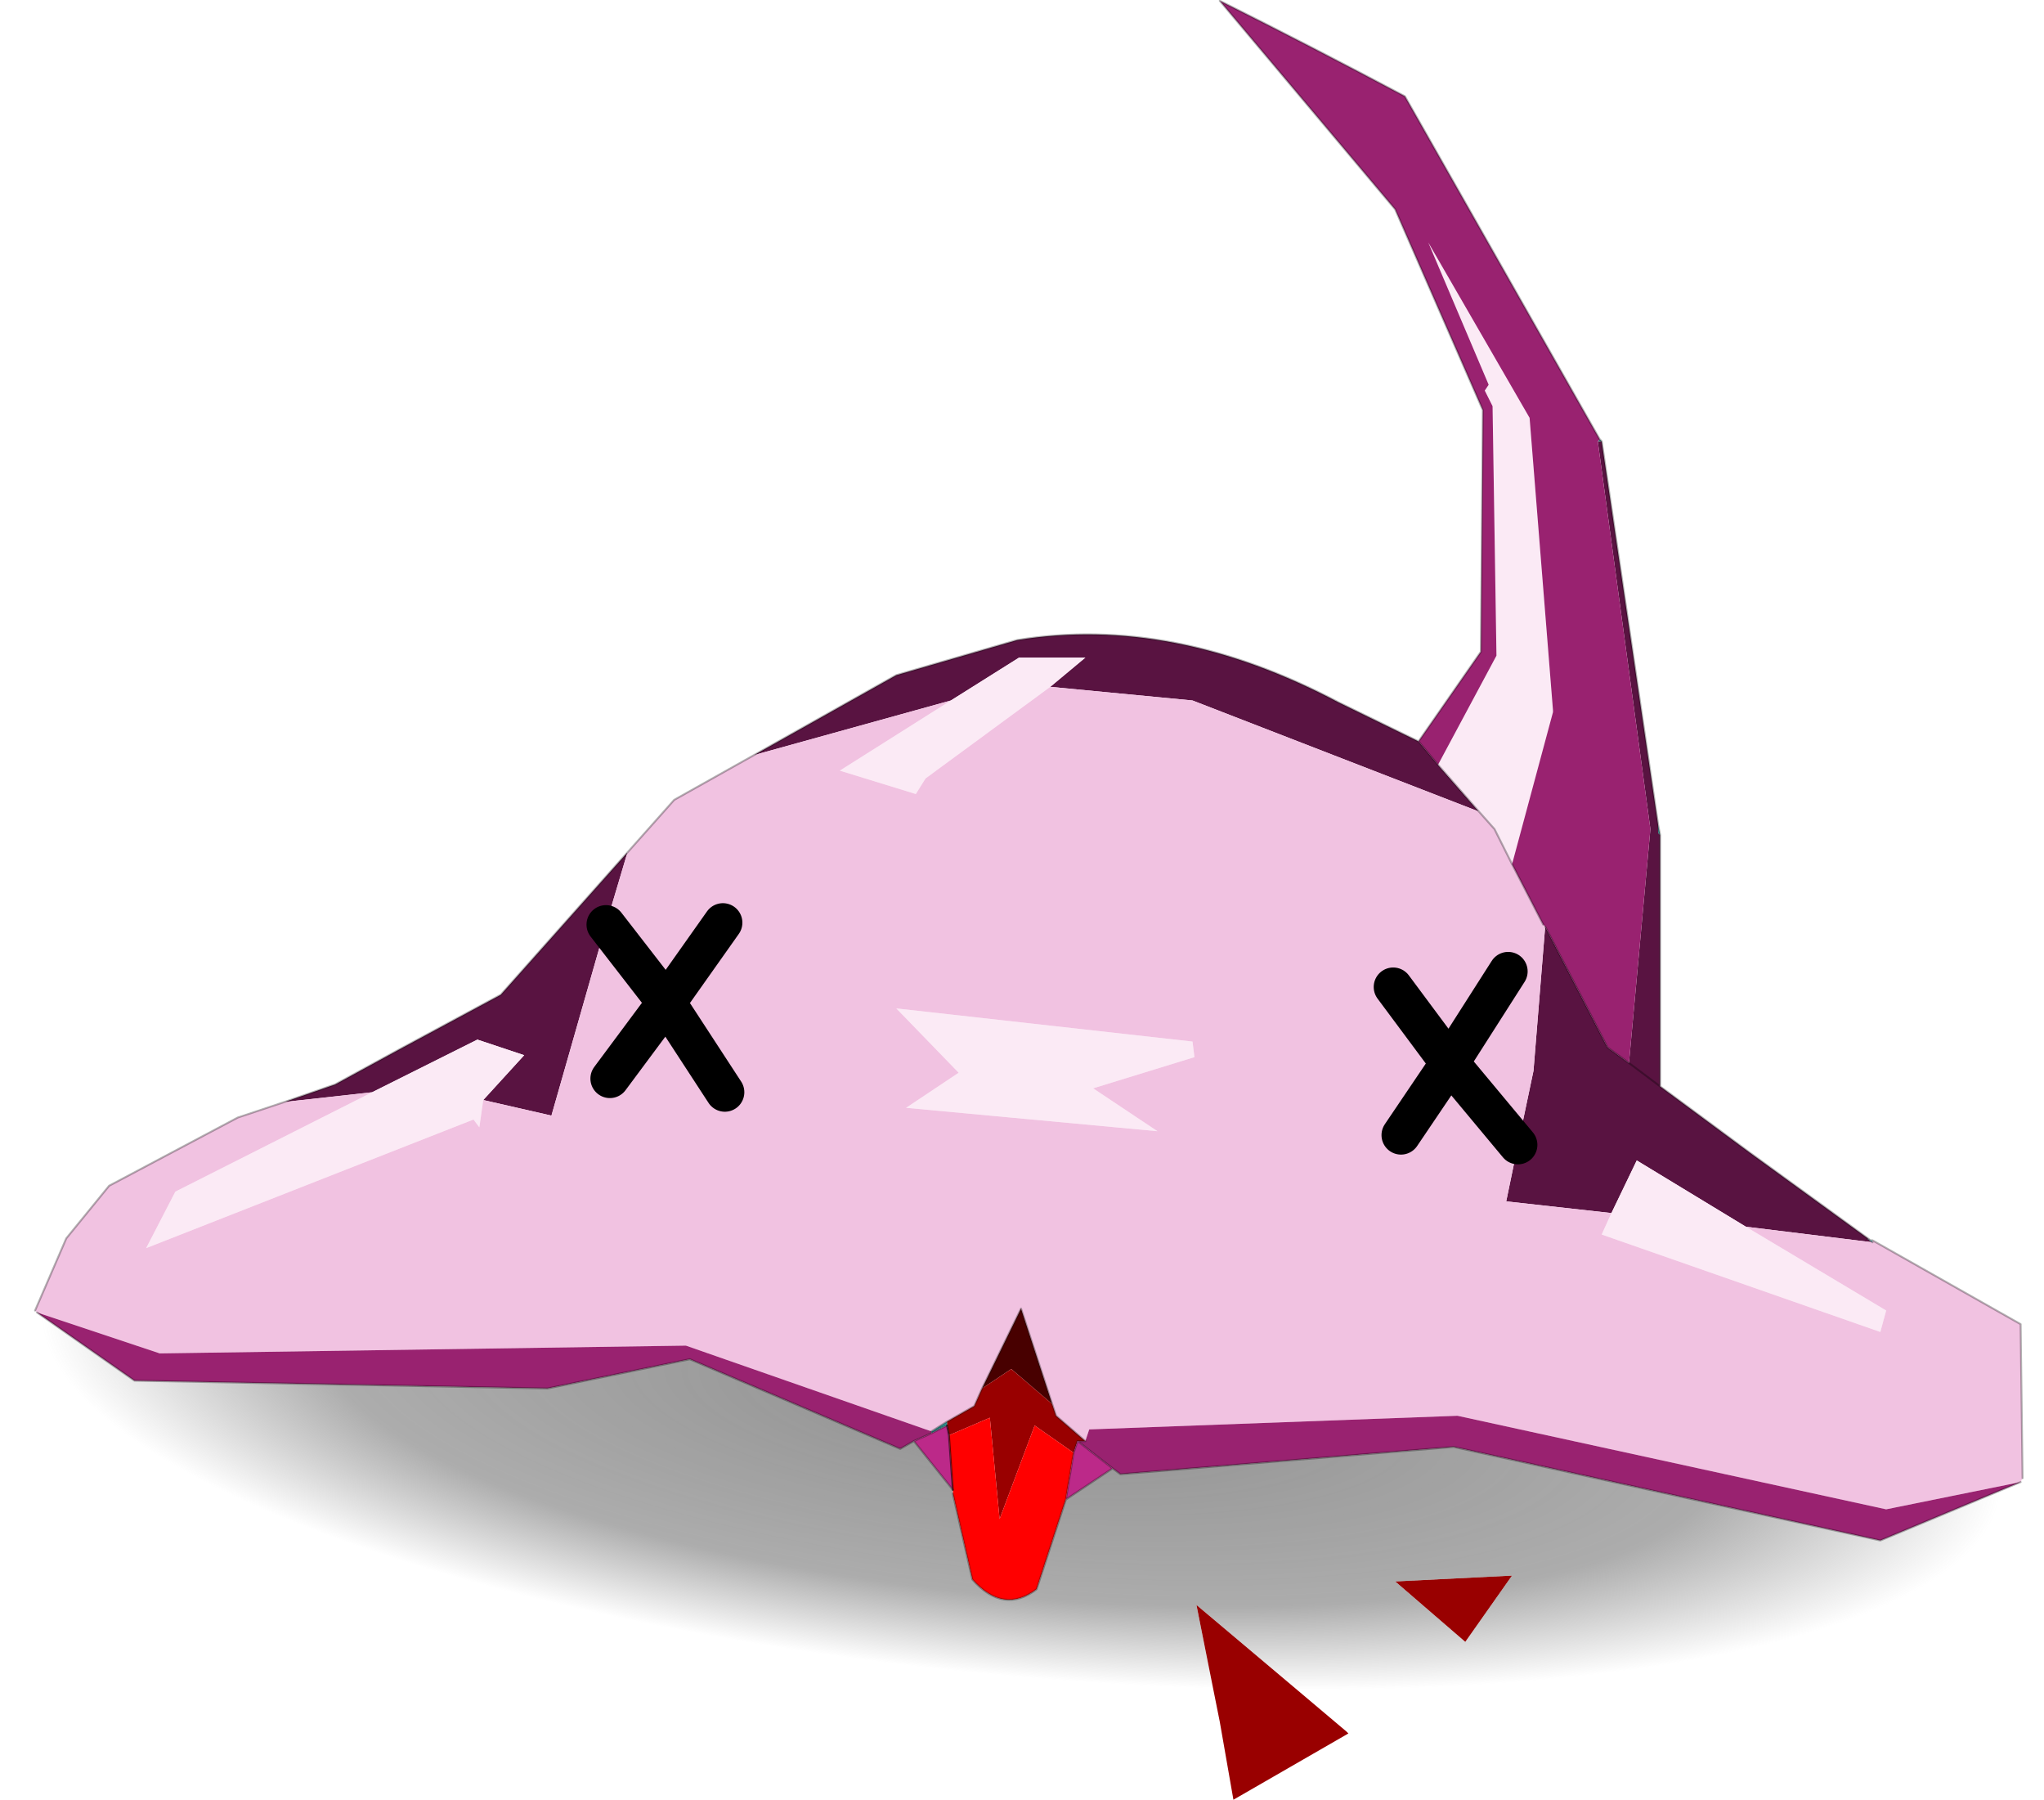 <svg viewBox="0 0 52.45 46.175" xmlns="http://www.w3.org/2000/svg" xmlns:xlink="http://www.w3.org/1999/xlink"><use transform="translate(0 .02)" width="52.45" height="46.15" xlink:href="#a"/><defs><radialGradient id="b" cx="0" cy="0" r="819.2" gradientTransform="matrix(.046 .004 -0 .013 0 12.85)" gradientUnits="userSpaceOnUse"><stop stop-opacity=".392" offset="0"/><stop stop-color="#555" stop-opacity=".592" offset=".169"/><stop stop-color="#7b7b7b" stop-opacity=".624" offset=".475"/><stop stop-color="#7b7b7b" stop-opacity="0" offset=".667"/></radialGradient><g id="a"><path d="m-.05-6.2-.05-.45q4-.65 8.25 1.6l2.05 1 .5.6 1.05 1.2L4.4-5.1.75-5.45l.9-.75h-1.7L-1.8-5.1l-5.05 1.4 3.65-2.05 3.1-.9.05.45m14.85-5.55h.1l1.45 9.85v.2l.05.05V4.8l2.3 1.7 3.1 2.25-.1-.05.15.1-3.25-.4-2.8-1.7-.65 1.35-2.7-.3.3-1.45.4-1.9.3-3.7 1.6 3.1.55.4.55-6-1.35-9.95m.8 15.95.8.6-.8-.6m-34.5 1 1.3-.45 1.65-.9 2.6-1.4 3.25-3.65-.55 1.85-1.4 4.9-1.75-.4L-12.75 4l-1.2-.4-2.7 1.35-2.25.25" fill="#591341" fill-rule="evenodd" transform="translate(26.2 23.05)"/><path d="m-.1-6.65.05.45-.05-.45M21.85 8.8l-.15-.1.1.05.05.05-.05-.05h.05v.05" fill="#72cfcf" fill-rule="evenodd" transform="translate(26.2 23.05)"/><path d="M-.05-6.2h1.7l-.9.75-3.2 2.35-.25.4-1.95-.6 2.85-1.8 1.75-1.1m11.8 3.95-1.05-1.2 1.5-2.8-.1-6.4-.2-.4.1-.15-1.55-3.65 2.6 4.5.6 7.5v.05L12.6-.9l-.45-.9-.4-.45M18.6 8.4l3.6 2.15-.15.55-7.15-2.5.25-.55.65-1.35 2.8 1.7M1.85 4.85l1.65 1.1-6.45-.6 1.35-.9-1.6-1.65 7.6.85.05.4-2.6.8m-15.65.3-.1.7-.15-.2-8.4 3.3.75-1.45 5.05-2.55 2.7-1.35 1.2.4-1.05 1.15" fill="#fbeaf5" fill-rule="evenodd" transform="translate(26.2 23.05)"/><path d="m.75-5.45 3.65.35 7.35 2.85.4.45.45.9.8 1.55.05.05-.3 3.7-.4 1.9-.3 1.45 2.7.3-.25.55 7.15 2.5.15-.55-3.6-2.15 3.25.4v-.05l3.8 2.15.05 3.95-.05.1-3.45.7-11-2.4-9.45.35-.1.3-.75-.65-.1-.3L0 10.5l-1 2.05-.2.45-.7.4-.4.25-6.3-2.2-13.5.2-3.15-1.05-.05-.05.8-1.85 1.1-1.35 3.3-1.75 1.2-.4 2.25-.25-5.05 2.55-.75 1.45 8.4-3.3.15.2.1-.7 1.75.4 1.4-4.9.55-1.85 1.2-1.35 2.05-1.15 5.05-1.4-2.85 1.8 1.95.6.25-.4 3.2-2.35m8.8 7.7L11 4.2 9.75 6.05 11 4.2 9.55 2.25m2.95-.4L11 4.2l1.75 2.1L11 4.2l1.5-2.35m-10.65 3 2.6-.8-.05-.4-7.6-.85 1.6 1.65-1.35.9 6.45.6-1.65-1.1m-9.45.1-1.5-2.3-1.55-2 1.55 2L-7.65.6-9.1 2.65l1.5 2.3m-1.5-2.3-1.45 1.95 1.45-1.95" fill="#f1c2e1" fill-rule="evenodd" transform="translate(26.2 23.05)"/><path d="m14.8-11.75.05-.05.05.05h-.1m1.6 10.1-.05-.05v-.2l.05.25M-2.3 13.7v-.05l.4-.15-.4.2" fill="#2d8282" fill-rule="evenodd" transform="translate(26.2 23.05)"/><path d="m10.7-3.45-.5-.6 1.6-2.3.05-6.2L9.6-17.7l-4.5-5.35q2.4 1.2 4.75 2.45l5 8.8-.05.05 1.35 9.95-.55 6-.55-.4-1.6-3.1-.05-.05-.8-1.55 1.05-3.9v-.05l-.6-7.5-2.6-4.5L12-13.2l-.1.15.2.4.1 6.4-1.5 2.8M1.65 13.9l.1-.3 9.45-.35 11 2.4 3.45-.7-3.6 1.5-10.95-2.4-8.55.7-.2-.15-.9-.7h.2m-4.4 0-.35.2-5.4-2.3-3.65.75-10.6-.2-2.5-1.75 3.15 1.05 13.5-.2 6.3 2.2v.05l-.45.2" fill="#992270" fill-rule="evenodd" transform="translate(26.2 23.05)"/><path d="m-1 12.55 1-2.05.8 2.45-1.05-.9-.75.5" fill="#480000" fill-rule="evenodd" transform="translate(26.2 23.05)"/><path d="m.8 12.95.1.3.75.65h-.2l-.1.3-1-.7-.9 2.4-.25-2.6-1.05.45-.05-.25v-.1l.7-.4.2-.45.75-.5 1.05.9m4.3 8.15-.6-3 3.85 3.25.05.05-2.95 1.7-.35-2m6.3-2.05L9.6 17.5l3-.15-1.2 1.7" fill="#900" fill-rule="evenodd" transform="translate(26.2 23.05)"/><path d="M-1.9 13.4v.1l-.4.15.4-.25" fill="#399" fill-rule="evenodd" transform="translate(26.2 23.05)"/><path d="m-1.9 13.5.05.25.1 1.4-1-1.25.45-.2.4-.2m3.25.7.1-.3.9.7-1.2.8.2-1.2" fill="#bc2989" fill-rule="evenodd" transform="translate(26.2 23.05)"/><path d="m-1.85 13.75 1.05-.45.25 2.6.9-2.4 1 .7-.2 1.2-.75 2.3q-.85.65-1.65-.25l-.5-2.2v-.1l-.1-1.4" fill="red" fill-rule="evenodd" transform="translate(26.2 23.05)"/><path d="M21.8 8.75 18.7 6.5l7.55.55-.15 15.65-17.75-1.35L4.5 18.1l.6 3-31.3-2.35.2-15.65 10.05.75-1.65.9-1.3.45-1.2.4-3.3 1.75-1.1 1.35-.8 1.85.05.05 2.5 1.75 10.6.2 3.65-.75 5.4 2.3.35-.2 1 1.25v.1l.5 2.2q.8.9 1.65.25l.75-2.3 1.2-.8.2.15 8.55-.7 10.95 2.4 3.6-1.5.05-.1-.05-3.95-3.8-2.15h-.05m-10.4 10.3 1.2-1.7-3 .15 1.8 1.55" fill="url(#b)" fill-rule="evenodd" transform="translate(26.2 23.05)"/><path d="m37.95 20.8-1.05-1.2-.5-.6-2.05-1q-4.25-2.25-8.25-1.6m15-5.1-.05-.05-5-8.8Q33.7 1.2 31.3 0l4.5 5.35 2.25 5.15-.05 6.2-1.6 2.3m2.4 3.15.8 1.55m.05.05 1.6 3.1.55.4m.8-5.85-.05-.25-1.45-9.85m6.8 20.45.1.05-3.1-2.25-2.3-1.7-.8-.6m-3-5.1-.45-.9-.4-.45m4.65.6v6.45M27 36l.1.3.75.65m24.05.95-.05-3.95-3.8-2.15m0 .05L48 31.8h.05M27 36l-.8-2.45-1 2.05m-.9.85.7-.4.2-.45m2.35 1.65.1-.3h.2m-3.4 1.25-1-1.25-.35.2-5.4-2.3-3.65.75-10.6-.2-2.5-1.75M.9 33.6l.8-1.85 1.1-1.35 3.3-1.75 1.2-.4 1.3-.45 1.65-.9 2.6-1.4 3.25-3.65 1.2-1.35 2.05-1.15L23 17.3l3.1-.9m-2.2 20.35.4-.2-.4.15.4-.25m3.25.8-.2 1.2 1.2-.8-.9-.7m-.3 1.5-.75 2.3q-.85.65-1.65-.25l-.5-2.2m27.4-.3-3.6 1.5-10.95-2.4-8.55.7-.2-.15m-5.1-.7.45-.2" fill="none" stroke="#000" stroke-linecap="round" stroke-linejoin="round" stroke-opacity=".302" stroke-width=".05"/><path d="M9.75 6.05 11 4.2 9.55 2.25m3.2 4.05L11 4.2l1.5-2.35M-10.65.65l1.55 2L-7.65.6M-9.1 2.65l1.5 2.3m-2.95-.35 1.45-1.95" fill="none" stroke="#000" stroke-linecap="round" stroke-linejoin="round" transform="translate(26.2 23.05)"/><path d="m24.3 36.55.05.25m.1 1.4-.1-1.4" fill="none" stroke="#000" stroke-linecap="round" stroke-linejoin="round" stroke-opacity=".561" stroke-width=".05"/></g></defs></svg>